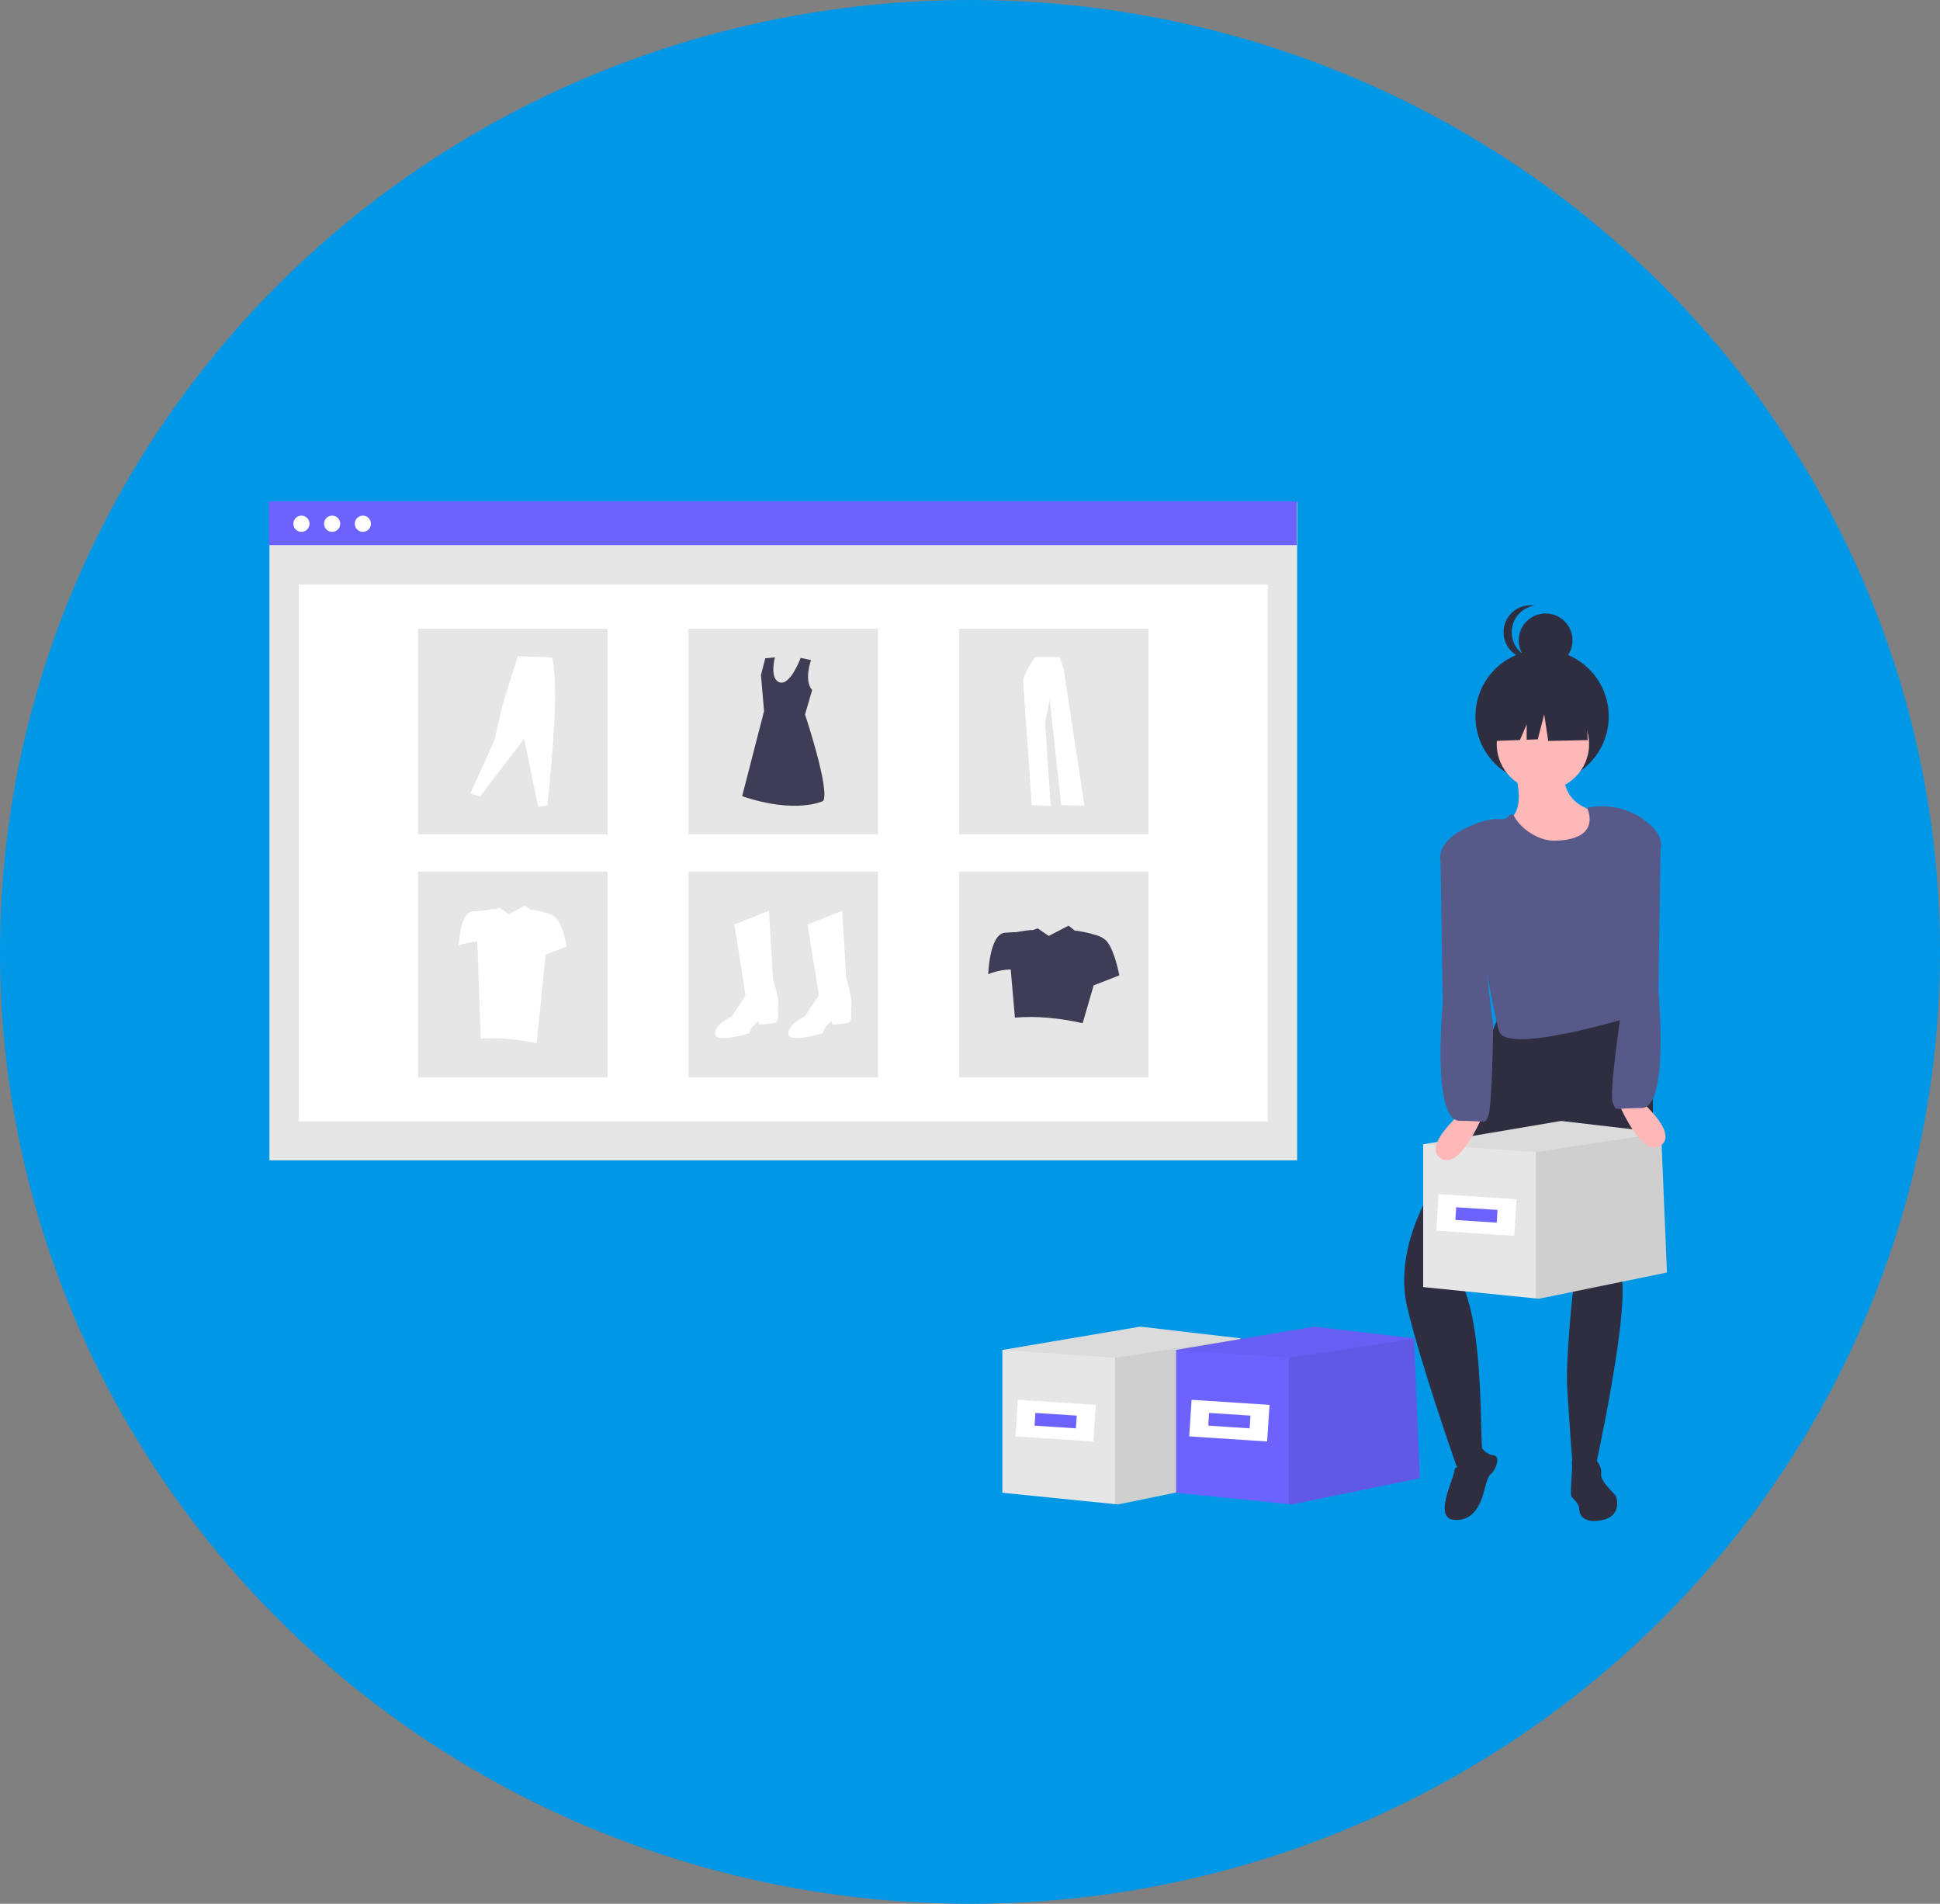 <svg width="476" height="467" viewBox="0 0 476 467" fill="none" xmlns="http://www.w3.org/2000/svg">
<rect x="0" y="0" width="476" height="467" fill="#808080" stroke="none"/>
<ellipse cx="238" cy="233.5" rx="238" ry="233.5" fill="#0097E6"/>
<g clip-path="url(#clip0)">
<path d="M318.264 123.144H66.108V284.636H318.264V123.144Z" fill="#E6E6E6"/>
<path d="M311.053 143.398H73.318V275.081H311.053V143.398Z" fill="white"/>
<path d="M318.156 123H66V133.713H318.156V123Z" fill="#6C63FF"/>
<path d="M73.961 130.462C75.057 130.462 75.946 129.573 75.946 128.477C75.946 127.38 75.057 126.491 73.961 126.491C72.864 126.491 71.975 127.38 71.975 128.477C71.975 129.573 72.864 130.462 73.961 130.462Z" fill="white"/>
<path d="M81.497 130.462C82.594 130.462 83.483 129.573 83.483 128.477C83.483 127.38 82.594 126.491 81.497 126.491C80.4 126.491 79.512 127.38 79.512 128.477C79.512 129.573 80.4 130.462 81.497 130.462Z" fill="white"/>
<path d="M89.033 130.462C90.13 130.462 91.019 129.573 91.019 128.477C91.019 127.38 90.13 126.491 89.033 126.491C87.937 126.491 87.048 127.38 87.048 128.477C87.048 129.573 87.937 130.462 89.033 130.462Z" fill="white"/>
<path d="M149.066 154.229H102.569V204.674H149.066V154.229Z" fill="#E6E6E6"/>
<path d="M215.434 154.229H168.936V204.674H215.434V154.229Z" fill="#E6E6E6"/>
<path d="M281.801 154.229H235.304V204.674H281.801V154.229Z" fill="#E6E6E6"/>
<path d="M149.066 213.805H102.569V264.251H149.066V213.805Z" fill="#E6E6E6"/>
<path d="M215.434 213.805H168.936V264.251H215.434V213.805Z" fill="#E6E6E6"/>
<path d="M281.801 213.805H235.304V264.251H281.801V213.805Z" fill="#E6E6E6"/>
<path d="M180.175 226.77L188.67 223.412L189.658 240.205C189.658 240.205 191.436 245.342 190.844 247.318C190.844 247.318 191.239 250.677 190.251 250.874C189.263 251.072 186.497 251.467 186.299 251.269C186.102 251.072 186.102 250.479 186.102 250.479C186.102 250.479 184.126 251.862 183.929 253.443C183.929 253.443 175.631 256.011 175.433 253.64C175.235 251.269 179.582 249.293 179.582 249.293L182.941 244.157L180.175 226.77Z" fill="white"/>
<path d="M198.154 226.77L206.649 223.412L207.637 240.205C207.637 240.205 209.415 245.342 208.823 247.318C208.823 247.318 209.218 250.677 208.23 250.874C207.242 251.072 204.476 251.467 204.278 251.269C204.081 251.072 204.081 250.479 204.081 250.479C204.081 250.479 202.105 251.862 201.908 253.443C201.908 253.443 193.61 256.011 193.412 253.64C193.214 251.269 197.561 249.293 197.561 249.293L200.92 244.157L198.154 226.77Z" fill="white"/>
<path d="M198.985 161.919C198.985 161.919 197.176 166.973 199.272 169.253L197.524 175.257C197.524 175.257 203.733 193.882 201.959 196.484C201.959 196.484 195.337 199.795 182.092 195.302L187.473 174.43L186.704 165.62L187.768 161.481L190.134 161.244C190.134 161.244 188.714 166.566 191.316 167.393C193.918 168.221 196.456 161.377 196.456 161.377L198.985 161.919Z" fill="#3F3D56"/>
<path d="M115.444 194.549L117.727 195.483L128.622 181.164L132.046 197.974L134.329 197.559C135.794 183.066 136.988 168.284 135.523 161.293L127.066 160.93L123.227 173.174L121.359 181.475L115.444 194.549Z" fill="white"/>
<path d="M253.996 161.177C253.996 161.177 250.881 165.508 251.033 167.256C251.185 169.003 253.16 197.499 253.16 197.499L257.795 197.727L256.428 177.21L257.567 171.663L260.379 197.499L266.078 197.651L260.987 164.14L259.999 161.177L253.996 161.177Z" fill="white"/>
<path d="M271.604 230.952C270.777 229.96 269.355 229.423 267.99 229.133C268.031 229.009 263.837 228.142 263.767 228.321L262.186 227.062L257.331 229.584L254.602 227.726L253.334 228.176C253.386 227.952 249.399 228.643 249.399 228.643C248.638 228.67 247.665 228.718 246.576 228.801C242.763 229.095 242.47 238.969 242.47 238.969C244.224 238.251 246.095 237.86 247.99 237.813L249.02 249.626C254.321 249.171 259.88 249.7 265.641 250.994L268.343 241.71L274.635 239.262C274.635 239.262 273.56 233.299 271.604 230.952Z" fill="#3F3D56"/>
<path d="M136.572 225.328C135.89 224.51 134.718 224.068 133.593 223.829C133.627 223.727 130.171 223.013 130.114 223.16L128.811 222.123L124.81 224.201L122.562 222.67L121.518 223.041C121.56 222.857 118.275 223.425 118.275 223.425C117.648 223.448 116.846 223.487 115.949 223.556C112.808 223.798 112.566 231.934 112.566 231.934C114.011 231.343 115.553 231.02 117.114 230.982L117.963 254.806C122.331 254.431 126.911 254.867 131.658 255.933L133.884 234.192L139.069 232.176C139.069 232.176 138.183 227.262 136.572 225.328Z" fill="white"/>
<path d="M305.748 362.599L274.294 369.037L273.578 368.963L245.937 366.174V331.145L279.773 325.424L304.319 328.287L304.328 328.442V328.515L305.748 362.599Z" fill="#E6E6E6"/>
<path opacity="0.1" d="M305.748 362.599L274.294 369.037L273.578 368.963V333.054L304.328 328.442L305.748 362.599Z" fill="black"/>
<path opacity="0.05" d="M304.328 328.515L304.319 328.524L273.578 333.054L245.937 331.145L279.773 325.424L304.319 328.287L304.328 328.442V328.515Z" fill="black"/>
<path d="M268.866 344.618L249.742 343.37L249.156 352.346L268.28 353.594L268.866 344.618Z" fill="white"/>
<path d="M264.186 347.252L254.039 346.59L253.835 349.712L263.983 350.374L264.186 347.252Z" fill="#6C63FF"/>
<path d="M348.379 362.599L316.925 369.037L316.208 368.963L288.567 366.174V331.145L322.404 325.424L346.949 328.287L346.958 328.442V328.515L348.379 362.599Z" fill="#6C63FF"/>
<path opacity="0.1" d="M348.379 362.599L316.925 369.037L316.208 368.963V333.054L346.958 328.442L348.379 362.599Z" fill="black"/>
<path opacity="0.05" d="M346.958 328.515L346.949 328.524L316.208 333.054L288.567 331.145L322.404 325.424L346.949 328.287L346.958 328.442V328.515Z" fill="black"/>
<path d="M311.496 344.618L292.373 343.37L291.787 352.346L310.91 353.594L311.496 344.618Z" fill="white"/>
<path d="M306.817 347.252L296.67 346.59L296.466 349.712L306.613 350.374L306.817 347.252Z" fill="#6C63FF"/>
<path d="M371.139 187.775C371.139 187.775 376.689 202.112 366.514 202.112C356.34 202.112 382.238 216.448 392.412 208.124C402.587 199.8 396.575 199.337 396.575 199.337C396.575 199.337 383.163 200.725 383.626 188.7L371.139 187.775Z" fill="#FFB8B8"/>
<path d="M378.368 192.091C387.401 192.091 394.724 184.768 394.724 175.735C394.724 166.702 387.401 159.379 378.368 159.379C369.335 159.379 362.012 166.702 362.012 175.735C362.012 184.768 369.335 192.091 378.368 192.091Z" fill="#2F2E41"/>
<path d="M368.364 247.434L350.79 292.756C350.79 292.756 342.003 306.63 345.241 320.504C348.478 334.378 357.374 359.629 357.374 359.629C357.374 359.629 364.094 361.339 363.632 355.327C363.169 349.314 363.92 320.167 356.983 312.305L385.013 280.269L385.938 316.804C385.938 316.804 384.088 333.453 384.551 340.853C385.013 348.252 385.938 360.739 385.938 360.739L391.488 359.814C391.488 359.814 398.974 325.751 398.049 314.652C398.049 314.652 415.232 260.722 397.658 247.772L368.364 247.434Z" fill="#2F2E41"/>
<path d="M359.306 359.553C359.306 359.553 357.043 358.977 356.782 361.053C356.522 363.128 351.762 372.357 356.731 372.819C361.7 373.281 363.419 368.632 364.252 365.364C365.084 362.095 365.399 361.908 366.094 361.282C366.789 360.656 368.443 357.225 366.368 356.964C364.292 356.704 363.228 354.663 363.228 354.663C363.228 354.663 362.574 360.386 359.306 359.553Z" fill="#2F2E41"/>
<path d="M389.561 357.949C389.561 357.949 385.364 357.349 385.664 358.848C385.964 360.347 385.065 366.641 385.664 367.241C386.264 367.84 387.463 369.039 387.463 369.938C387.463 370.838 387.762 373.835 392.858 372.936C397.954 372.037 396.755 367.54 396.455 366.941C396.155 366.341 392.558 363.344 392.858 361.545C393.158 359.747 391.359 356.75 389.561 357.949Z" fill="#2F2E41"/>
<path d="M378.57 193.885C384.827 193.885 389.899 188.813 389.899 182.556C389.899 176.299 384.827 171.227 378.57 171.227C372.313 171.227 367.241 176.299 367.241 182.556C367.241 188.813 372.313 193.885 378.57 193.885Z" fill="#FFB8B8"/>
<path d="M389.406 198.181C389.406 198.181 393.358 205.999 381.448 206.22C377.786 206.288 373.432 203.62 371.634 200.43C370.575 198.55 370.308 201.146 368.595 200.956C365.353 200.595 361.888 201.941 358.788 203.589C358.388 203.802 358.074 204.147 357.899 204.565C357.725 204.984 357.702 205.45 357.833 205.883C360.184 213.684 366.898 251.205 367.934 253.248C370.58 258.465 399.222 249.728 399.222 249.728C399.615 235.533 394.463 215.674 403.525 201.231C401.531 199.733 399.237 198.685 396.8 198.158C394.363 197.632 391.84 197.639 389.406 198.181Z" fill="#575A89"/>
<path d="M389.164 173.845L380.864 169.497L369.402 171.275L367.03 181.75L372.934 181.522L374.583 177.674V181.459L377.307 181.354L378.888 175.228L379.876 181.75L389.559 181.552L389.164 173.845Z" fill="#2F2E41"/>
<path d="M379.229 163.683C382.874 163.683 385.829 160.728 385.829 157.083C385.829 153.438 382.874 150.484 379.229 150.484C375.584 150.484 372.629 153.438 372.629 157.083C372.629 160.728 375.584 163.683 379.229 163.683Z" fill="#2F2E41"/>
<path d="M370.908 155.075C370.908 153.498 371.472 151.974 372.498 150.778C373.525 149.581 374.945 148.791 376.503 148.551C375.563 148.407 374.603 148.468 373.689 148.73C372.774 148.992 371.927 149.448 371.206 150.068C370.484 150.687 369.905 151.455 369.508 152.32C369.111 153.184 368.905 154.124 368.905 155.075C368.905 156.026 369.111 156.966 369.508 157.83C369.905 158.694 370.484 159.462 371.206 160.082C371.927 160.702 372.774 161.158 373.689 161.42C374.603 161.681 375.563 161.742 376.503 161.599C374.945 161.358 373.525 160.569 372.498 159.372C371.472 158.175 370.908 156.651 370.908 155.075Z" fill="#2F2E41"/>
<path d="M409 312.146L377.546 318.584L376.83 318.511L349.189 315.721V280.692L383.025 274.972L407.571 277.834L407.58 277.989V278.063L409 312.146Z" fill="#E6E6E6"/>
<path opacity="0.1" d="M409 312.146L377.546 318.584L376.83 318.511V282.601L407.58 277.989L409 312.146Z" fill="black"/>
<path opacity="0.05" d="M407.58 278.063L407.571 278.072L376.83 282.601L349.189 280.692L383.025 274.972L407.571 277.834L407.58 277.989V278.063Z" fill="black"/>
<path d="M372.118 294.165L352.994 292.917L352.408 301.894L371.532 303.142L372.118 294.165Z" fill="white"/>
<path d="M367.438 296.8L357.291 296.137L357.087 299.26L367.235 299.922L367.438 296.8Z" fill="#6C63FF"/>
<path d="M360.003 271.696C360.003 271.696 348.441 280.946 353.528 284.183C358.615 287.42 364.627 271.696 364.627 271.696H360.003Z" fill="#FFB8B8"/>
<path d="M360.503 203.186C359.904 202.511 352.342 206.368 353.463 211.4L353.991 246.261C353.991 246.261 351.216 274.934 358.153 274.934C365.09 274.934 364.271 275.898 365.196 273.585C366.121 271.273 366.369 251.683 366.369 251.683L360.503 203.186Z" fill="#575A89"/>
<path d="M396.271 268.567C396.271 268.567 402.283 284.291 407.37 281.054C412.458 277.817 400.896 268.567 400.896 268.567H396.271Z" fill="#FFB8B8"/>
<path d="M397.658 248.946C397.658 248.946 394.777 268.144 395.702 270.457C396.627 272.769 395.809 271.805 402.746 271.805C409.683 271.805 406.908 243.132 406.908 243.132L407.436 208.271C408.557 203.239 400.995 199.383 400.396 200.057L393.747 222.742L397.658 248.946Z" fill="#575A89"/>
</g>
<defs>
<clipPath id="clip0">
<rect width="343" height="250.102" fill="white" transform="translate(66 123)"/>
</clipPath>
</defs>
</svg>
